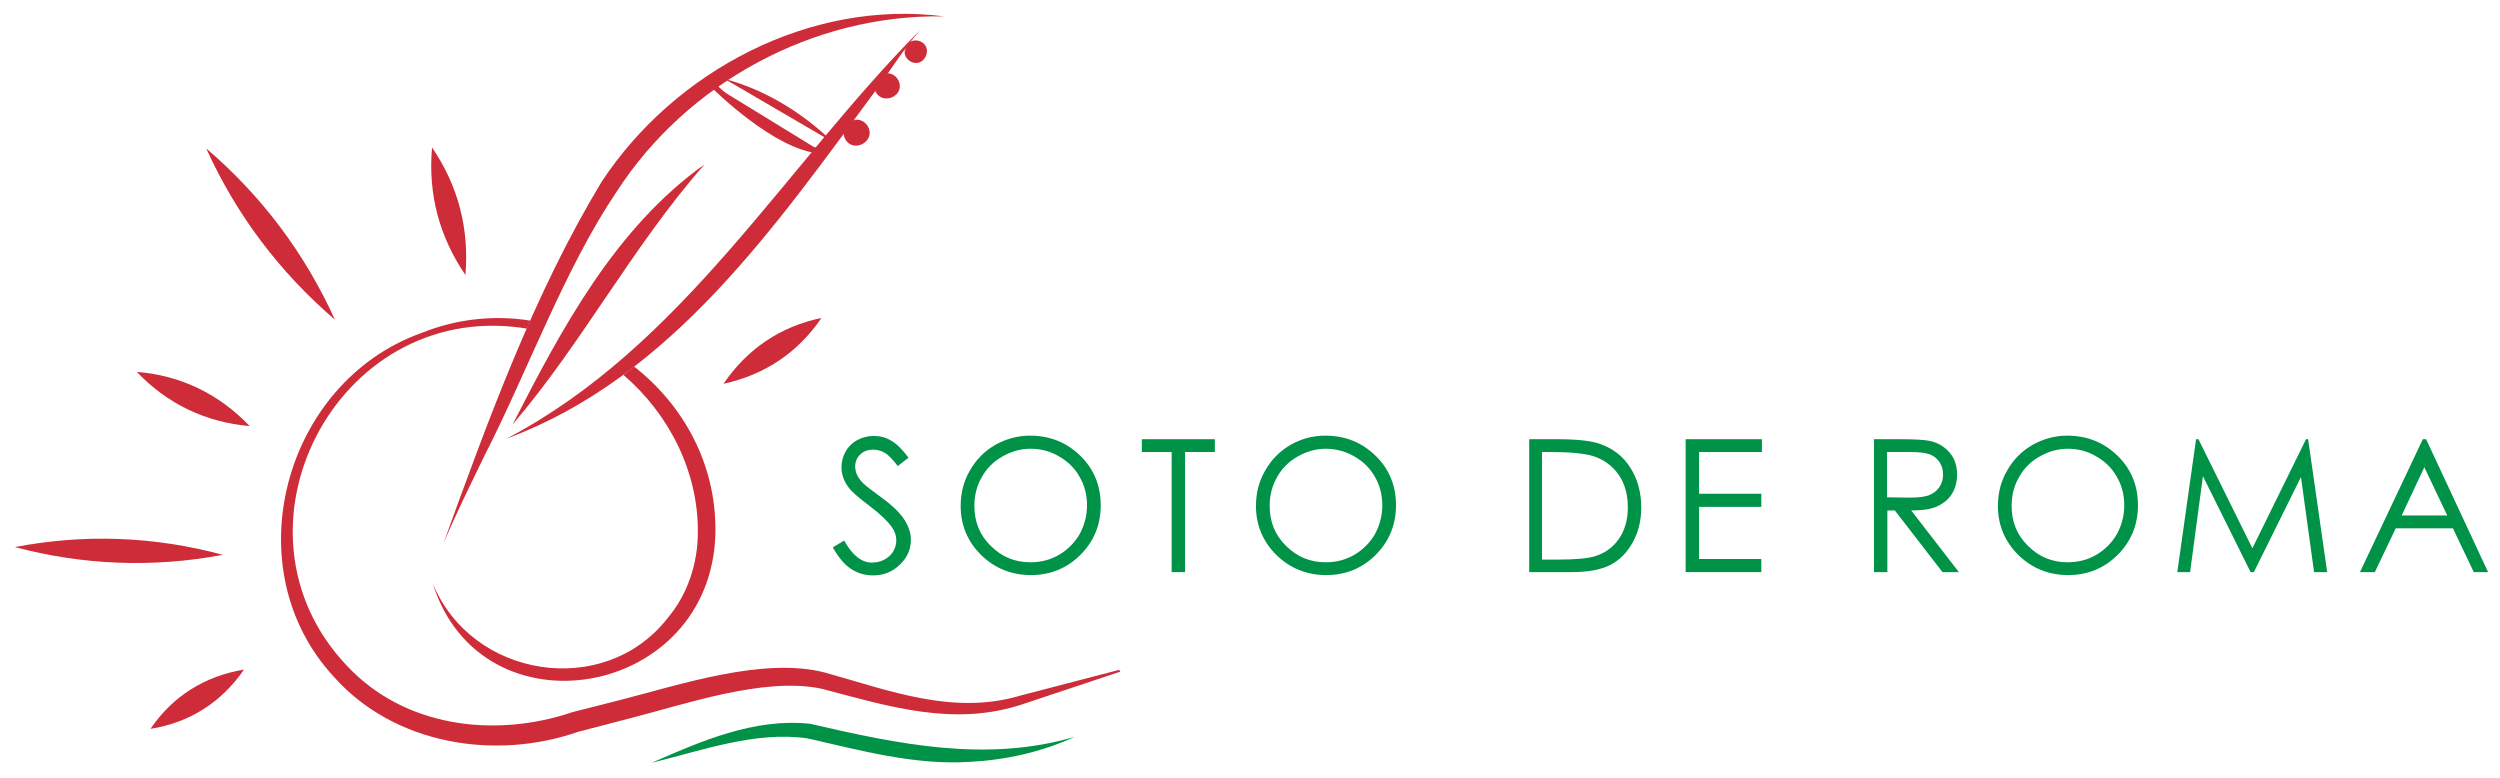<?xml version="1.0" encoding="utf-8"?>
<!-- Generator: Adobe Illustrator 23.0.5, SVG Export Plug-In . SVG Version: 6.00 Build 0)  -->
<svg version="1.1" id="Capa_1" xmlns="http://www.w3.org/2000/svg" xmlns:xlink="http://www.w3.org/1999/xlink" x="0px" y="0px"
	 viewBox="0 0 839 261" style="enable-background:new 0 0 839 261;" xml:space="preserve">
<style type="text/css">
	.st0{fill:#CE2C38;}
	.st1{fill:#009246;}
</style>
<g>
	<path class="st0" d="M156.2,92.3C147.4,79.4,143.6,65,145,49.5C153.8,62.4,157.5,76.8,156.2,92.3"/>
	<path class="st0" d="M112.4,107.3c-18.6-16-33.1-35.2-43.2-57.5C87.8,65.7,102.3,85,112.4,107.3"/>
	<path class="st0" d="M83.8,143c-14.8-1.3-27.6-7.4-37.9-18.2C60.7,126,73.5,132.2,83.8,143"/>
	<path class="st0" d="M74.8,186.2c-23.4,4.4-46.8,3.5-69.8-2.6C28.4,179.1,51.8,180,74.8,186.2"/>
	<path class="st0" d="M81.9,224.7c-7.6,11-18.2,17.8-31.4,19.9C58,233.6,68.7,226.9,81.9,224.7"/>
	<path class="st0" d="M242.8,128.8c8-11.7,19-19.2,32.9-22.1C267.7,118.4,256.6,125.8,242.8,128.8"/>
	<path class="st1" d="M218.7,256c16.6-7.3,34.5-15.1,53.2-13.1c29.3,6.8,59.1,13.1,88.7,4.4c-11,5.1-23.2,7.8-35.5,8.4
		c-18.4,1.1-36.4-3.9-54.1-7.9C253.6,245.3,235.8,251.8,218.7,256"/>
	<path class="st0" d="M316.8,5.5c-43.7-0.8-86.3,22.3-109.9,58.9c-17.4,25.8-29.7,59.9-44.1,88.1c-4.8,9.9-9.7,19.8-14,29.9
		c15-41.4,30.3-83.6,53.1-121.4C226.5,23.7,272-0.3,316.8,5.5"/>
	<path class="st0" d="M170,147.2c59.3-31.1,93.1-91.1,138.9-137.2c-5.4,6.1-9.8,13.2-14.6,19.8C260.5,75.5,225.4,126.7,170,147.2"/>
	<path class="st0" d="M172,142.5c16.5-32.2,34.4-65.9,64.4-87.3C212.2,82.8,195.7,114.7,172,142.5"/>
	<path class="st0" d="M239.5,28.7c0,0,20.7,20.7,35.7,21.9"/>
	<path class="st0" d="M275.1,51.5c-15.1-1.1-35.4-21.3-36.3-22.1l1.3-1.3c0.2,0.2,20.7,20.5,35.1,21.6L275.1,51.5z"/>
	<path class="st0" d="M304,15.8c-0.6,1.4,0,3,1.3,3.6c1.4,0.6,3,0,3.6-1.3c0.6-1.4,0-3-1.3-3.6S304.7,14.4,304,15.8"/>
	<path class="st0" d="M304,15.8c-1.1,2.7,2.7,3.7,3.2,1.5C308.6,15.4,305.4,13.3,304,15.8 M304,15.8c1.8-4.3,8.8-1.9,6.7,3.1
		C308.3,23.7,301.9,19.9,304,15.8"/>
	<path class="st0" d="M296.1,25c-1.6,0.6-2.3,2.4-1.7,4c0.6,1.6,2.4,2.3,4,1.7c1.6-0.6,2.3-2.4,1.7-4S297.6,24.4,296.1,25"/>
	<path class="st0" d="M296.1,25c-2.9,1.4-0.7,5.1,1.5,3.6C300.2,28.1,299.1,24,296.1,25 M296.1,25c4.8-2.2,8.7,5.2,3.2,7.7
		C293.5,34.8,291.1,26.8,296.1,25"/>
	<path class="st0" d="M285.4,40.8c-1.5,0.8-2.1,2.8-1.3,4.3c0.8,1.5,2.8,2.1,4.3,1.3c1.5-0.8,2.1-2.8,1.3-4.3
		C288.9,40.5,287,39.9,285.4,40.8"/>
	<path class="st0" d="M285.4,40.8c-2.8,1.8-0.1,5.3,1.9,3.6C290,43.5,288.4,39.4,285.4,40.8 M285.4,40.8c4.6-2.8,9.5,4.3,4.1,7.5
		C283.9,51.1,280.6,43.2,285.4,40.8"/>
	<path class="st0" d="M279.5,47.7c0,0-16.9-14.5-36.3-21.2"/>
	<path class="st0" d="M279.5,47.7c-11.7-7.9-23.5-15.2-36.3-21.2C256.8,30.1,269.4,37.9,279.5,47.7"/>
	<path class="st0" d="M375.6,224.8l-33,8.6c-22.7,6.8-44.2-1.7-65.8-7.7c-20.5-5.3-48.3,4-68.2,9.1l-16.5,4.2
		c-26,8.8-56.4,5.1-75.7-15.6C73.3,178,112.6,101.3,175,110c0.6,0.1,1.2,0.2,1.8,0.3c0.4-0.9,0.8-1.8,1.2-2.7
		c-12-1.9-24.6-0.7-36.7,4.2c-46,16.5-63.1,79-29.1,115.5c20.2,22.6,54,28,81.8,18.3l16.5-4.3c18.8-4.7,46-14.4,65.5-10.1
		c22.4,5.9,44.4,12.9,67.6,5l32.4-10.8L375.6,224.8z"/>
	<path class="st0" d="M240.1,178.6L240.1,178.6c0.3-22.9-10.8-42.7-27.3-55.6c-1.2,0.9-2.4,1.9-3.6,2.8c15.3,13.1,25.2,32.5,25,52.9
		c0,10.3-3.4,20.8-10.2,28.8c-21.3,27.2-65.8,20.1-78.8-11.8C161.4,247.9,239.1,234.5,240.1,178.6L240.1,178.6
		C240.1,178.6,240.1,178.6,240.1,178.6C240.1,178.6,240.1,178.6,240.1,178.6"/>
	<path class="st1" d="M279.5,183.7l3.8-2.3c2.7,4.9,5.8,7.4,9.3,7.4c1.5,0,2.9-0.3,4.2-1c1.3-0.7,2.3-1.6,3-2.8c0.7-1.2,1-2.4,1-3.7
		c0-1.5-0.5-3-1.5-4.4c-1.4-2-3.9-4.4-7.6-7.2c-3.7-2.8-6-4.8-6.9-6.1c-1.6-2.1-2.4-4.4-2.4-6.8c0-1.9,0.5-3.7,1.4-5.3
		c0.9-1.6,2.2-2.9,3.9-3.8c1.7-0.9,3.5-1.4,5.5-1.4c2.1,0,4.1,0.5,5.9,1.6c1.8,1,3.8,3,5.8,5.7l-3.6,2.8c-1.7-2.2-3.1-3.7-4.3-4.4
		c-1.2-0.7-2.5-1.1-3.9-1.1c-1.8,0-3.3,0.5-4.4,1.6c-1.1,1.1-1.7,2.4-1.7,4c0,1,0.2,1.9,0.6,2.8c0.4,0.9,1.1,1.9,2.2,3
		c0.6,0.6,2.5,2.1,5.8,4.5c3.9,2.8,6.5,5.4,7.9,7.6c1.4,2.2,2.2,4.5,2.2,6.7c0,3.2-1.2,6-3.7,8.4c-2.5,2.4-5.4,3.6-9,3.6
		c-2.7,0-5.2-0.7-7.4-2.2C283.4,189.5,281.4,187.1,279.5,183.7"/>
	<path class="st1" d="M345.6,146.2c6.8,0,12.4,2.3,17,6.8c4.6,4.5,6.8,10.1,6.8,16.6c0,6.5-2.3,12.1-6.8,16.6
		c-4.5,4.5-10.1,6.8-16.6,6.8c-6.6,0-12.2-2.3-16.8-6.8c-4.5-4.5-6.8-10-6.8-16.4c0-4.3,1-8.3,3.1-11.9c2.1-3.7,4.9-6.5,8.5-8.6
		C337.6,147.3,341.5,146.2,345.6,146.2 M345.8,150.6c-3.3,0-6.4,0.9-9.4,2.6c-3,1.7-5.3,4-6.9,6.9c-1.7,2.9-2.5,6.2-2.5,9.7
		c0,5.3,1.8,9.8,5.5,13.4c3.7,3.7,8.1,5.5,13.3,5.5c3.5,0,6.7-0.8,9.6-2.5c2.9-1.7,5.2-4,6.9-6.9c1.6-2.9,2.5-6.2,2.5-9.7
		c0-3.5-0.8-6.7-2.5-9.6c-1.6-2.9-4-5.2-7-6.9C352.4,151.4,349.2,150.6,345.8,150.6"/>
	<polygon class="st1" points="383.2,151.7 383.2,147.4 407.7,147.4 407.7,151.7 397.7,151.7 397.7,192 393.2,192 393.2,151.7 	"/>
	<path class="st1" d="M444.7,146.2c6.8,0,12.4,2.3,17,6.8c4.6,4.5,6.8,10.1,6.8,16.6c0,6.5-2.3,12.1-6.8,16.6
		c-4.5,4.5-10.1,6.8-16.6,6.8c-6.6,0-12.2-2.3-16.8-6.8c-4.5-4.5-6.8-10-6.8-16.4c0-4.3,1-8.3,3.1-11.9c2.1-3.7,4.9-6.5,8.5-8.6
		C436.6,147.3,440.5,146.2,444.7,146.2 M444.9,150.6c-3.3,0-6.4,0.9-9.4,2.6c-3,1.7-5.3,4-6.9,6.9c-1.7,2.9-2.5,6.2-2.5,9.7
		c0,5.3,1.8,9.8,5.5,13.4c3.7,3.7,8.1,5.5,13.3,5.5c3.5,0,6.7-0.8,9.6-2.5c2.9-1.7,5.2-4,6.9-6.9c1.6-2.9,2.5-6.2,2.5-9.7
		c0-3.5-0.8-6.7-2.5-9.6c-1.6-2.9-4-5.2-7-6.9C451.4,151.4,448.2,150.6,444.9,150.6"/>
	<path class="st1" d="M513.2,192v-44.6h9.3c6.7,0,11.5,0.5,14.5,1.6c4.3,1.5,7.7,4.1,10.1,7.9c2.4,3.7,3.7,8.2,3.7,13.4
		c0,4.5-1,8.4-2.9,11.8c-1.9,3.4-4.4,5.9-7.5,7.5c-3.1,1.6-7.4,2.4-13,2.4H513.2z M517.5,187.8h5.2c6.2,0,10.4-0.4,12.8-1.2
		c3.4-1.1,6-3.1,7.9-5.9c1.9-2.8,2.9-6.3,2.9-10.4c0-4.3-1-8-3.1-11c-2.1-3-5-5.1-8.7-6.3c-2.8-0.8-7.4-1.3-13.8-1.3h-3.2V187.8z"/>
	<polygon class="st1" points="565.7,147.4 591.3,147.4 591.3,151.7 570.2,151.7 570.2,165.7 591.1,165.7 591.1,170.1 570.2,170.1 
		570.2,187.6 591.1,187.6 591.1,192 565.7,192 	"/>
	<path class="st1" d="M628.8,147.4h8.9c5,0,8.3,0.2,10.1,0.6c2.6,0.6,4.8,1.9,6.5,3.9c1.7,2,2.5,4.4,2.5,7.4c0,2.4-0.6,4.6-1.7,6.4
		c-1.1,1.8-2.8,3.2-4.9,4.2s-5.1,1.4-8.8,1.4l16,20.7h-5.5l-16-20.7h-2.5V192h-4.5V147.4z M633.3,151.7v15.2l7.7,0.1
		c3,0,5.2-0.3,6.6-0.9c1.4-0.6,2.5-1.5,3.3-2.7c0.8-1.2,1.2-2.6,1.2-4.2c0-1.5-0.4-2.9-1.2-4.1c-0.8-1.2-1.9-2.1-3.2-2.6
		c-1.3-0.5-3.5-0.8-6.6-0.8H633.3z"/>
	<path class="st1" d="M693.7,146.2c6.8,0,12.4,2.3,17,6.8c4.6,4.5,6.8,10.1,6.8,16.6c0,6.5-2.3,12.1-6.8,16.6
		c-4.5,4.5-10.1,6.8-16.6,6.8c-6.6,0-12.2-2.3-16.8-6.8c-4.5-4.5-6.8-10-6.8-16.4c0-4.3,1-8.3,3.1-11.9c2.1-3.7,4.9-6.5,8.5-8.6
		C685.7,147.3,689.6,146.2,693.7,146.2 M693.9,150.6c-3.3,0-6.4,0.9-9.4,2.6c-3,1.7-5.3,4-6.9,6.9c-1.7,2.9-2.5,6.2-2.5,9.7
		c0,5.3,1.8,9.8,5.5,13.4c3.7,3.7,8.1,5.5,13.3,5.5c3.5,0,6.7-0.8,9.6-2.5c2.9-1.7,5.2-4,6.9-6.9c1.6-2.9,2.5-6.2,2.5-9.7
		c0-3.5-0.8-6.7-2.5-9.6c-1.6-2.9-4-5.2-7-6.9C700.5,151.4,697.3,150.6,693.9,150.6"/>
	<polygon class="st1" points="730.7,192 737,147.4 737.8,147.4 755.9,184 773.9,147.4 774.6,147.4 781,192 776.6,192 772.2,160.1 
		756.4,192 755.3,192 739.3,159.8 735,192 	"/>
	<path class="st1" d="M814.2,147.4L835,192h-4.8l-7-14.7H804l-7,14.7h-5l21.1-44.6H814.2z M813.6,156.8L806,173h15.3L813.6,156.8z"
		/>
</g>
</svg>
